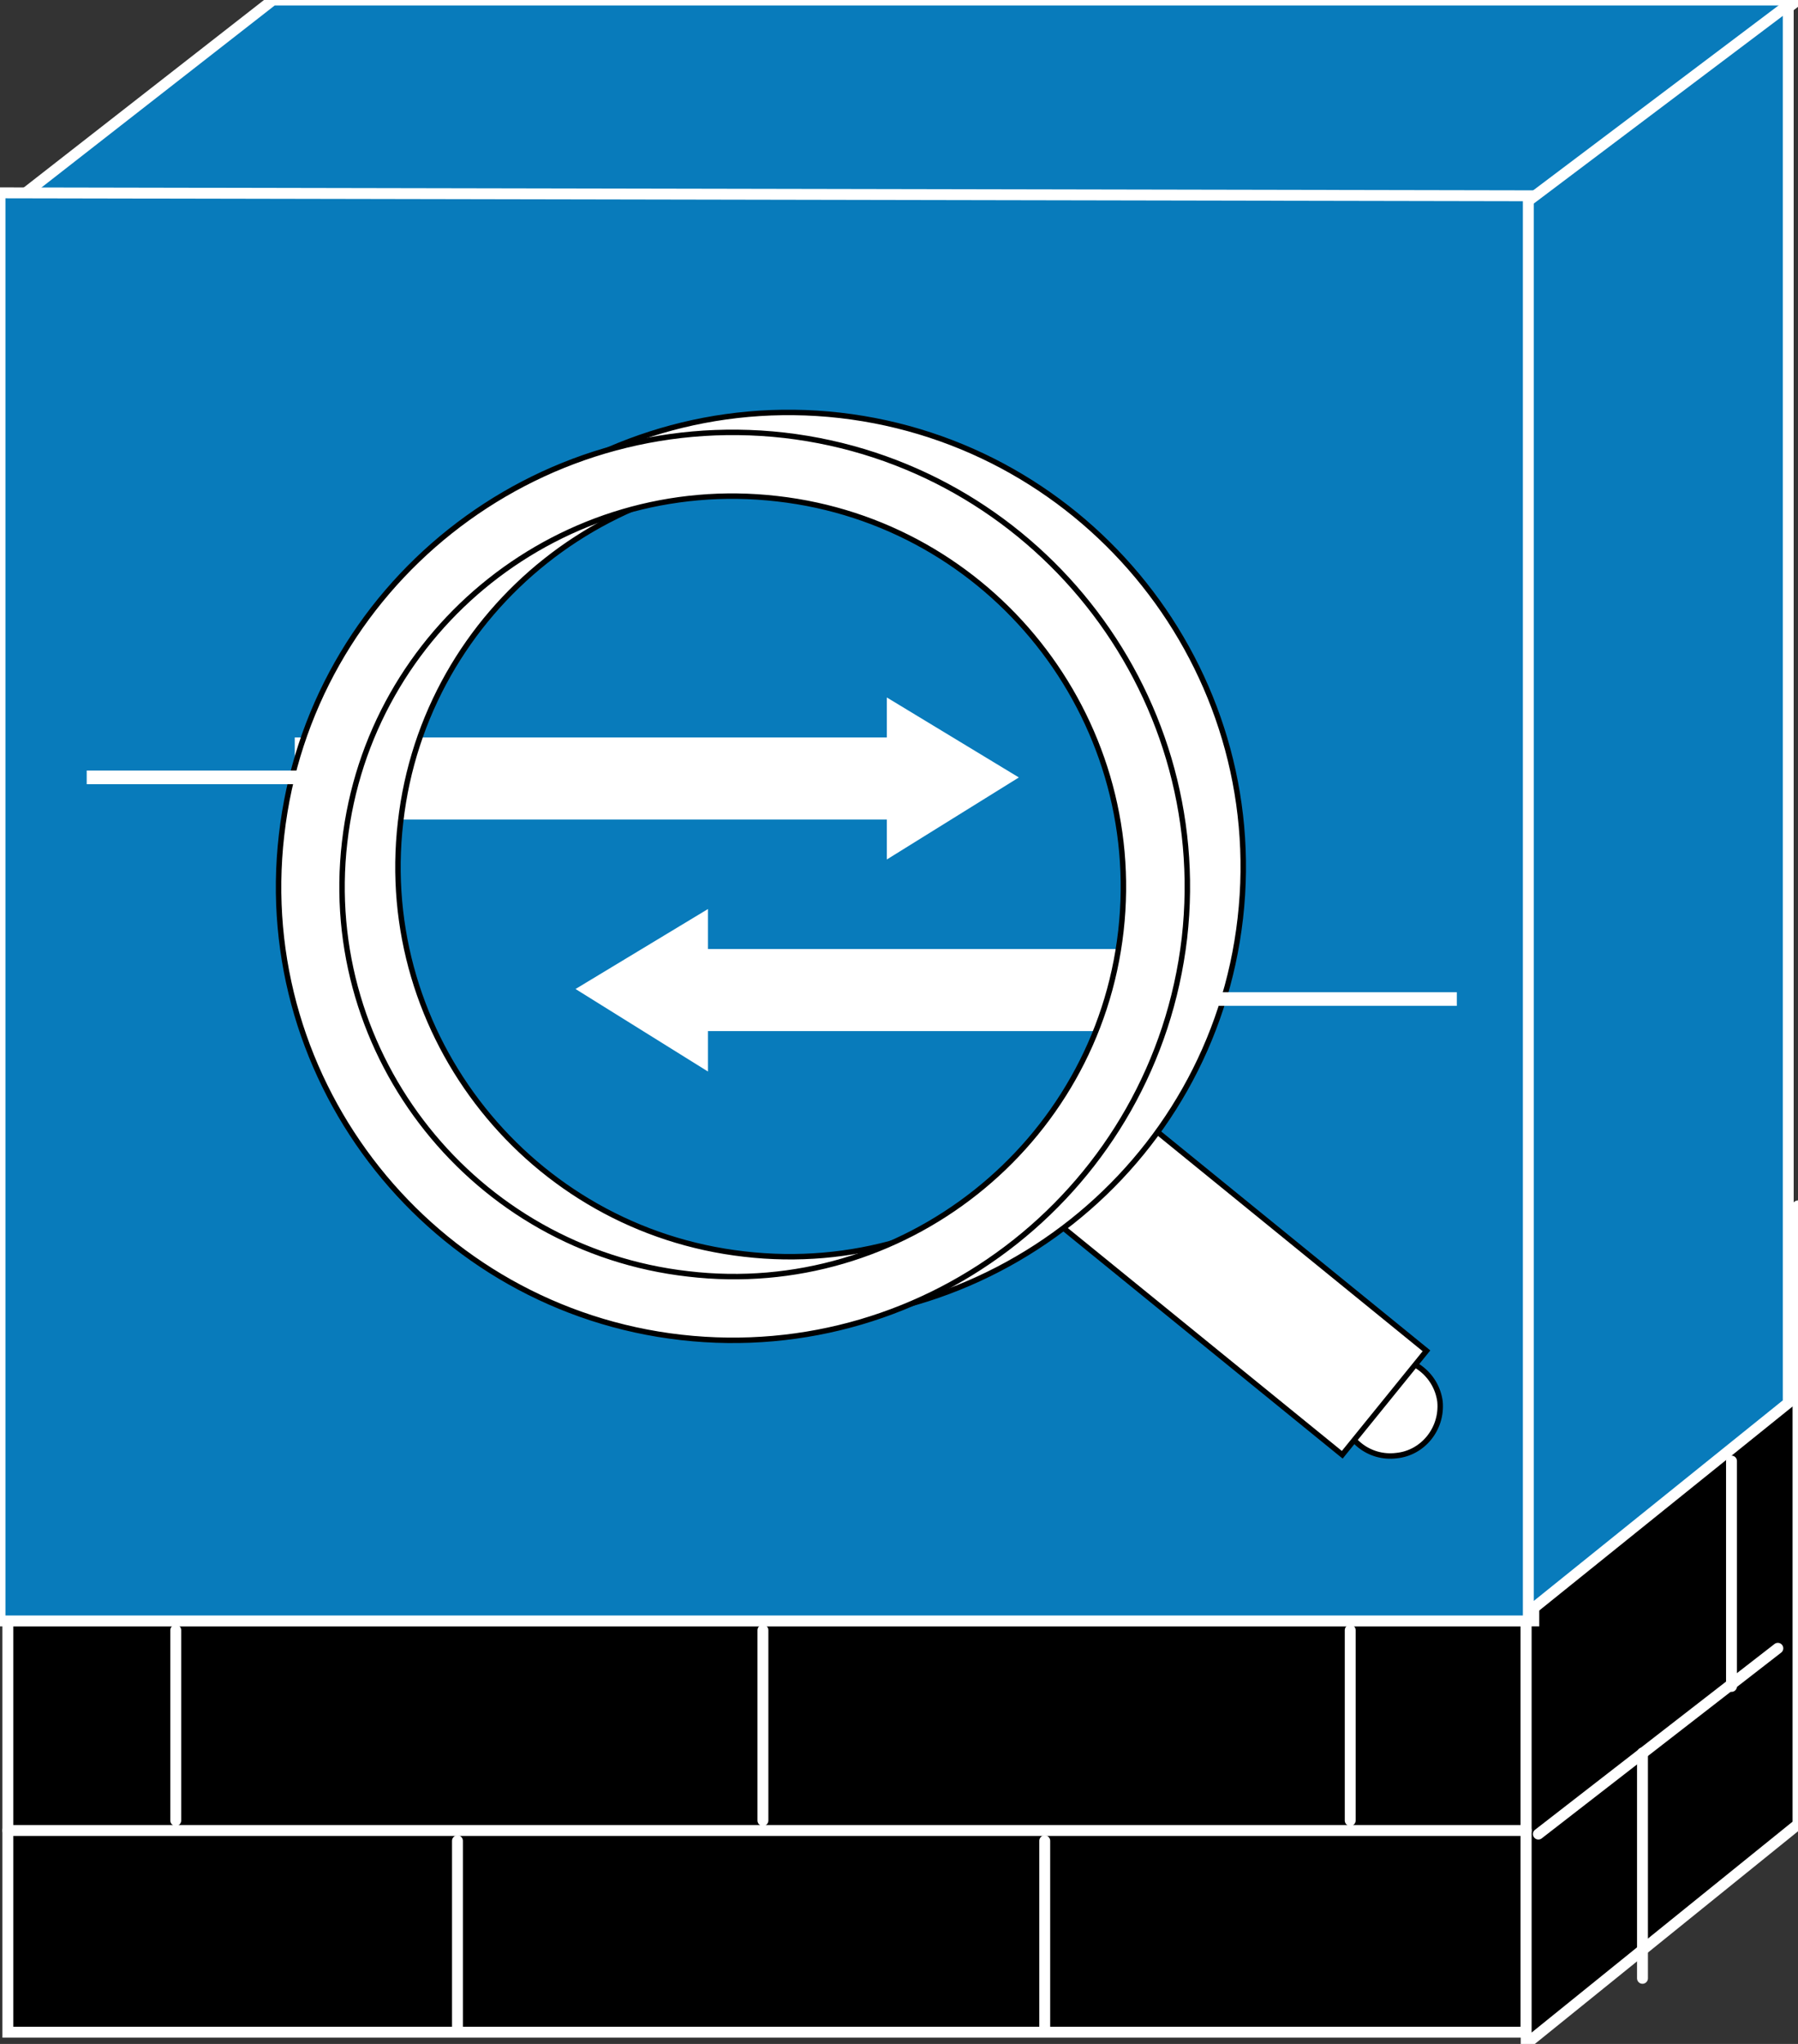 <?xml version="1.0" encoding="utf-8"?>
<!-- Generator: Adobe Illustrator 16.0.0, SVG Export Plug-In . SVG Version: 6.00 Build 0)  -->
<!DOCTYPE svg PUBLIC "-//W3C//DTD SVG 1.1//EN" "http://www.w3.org/Graphics/SVG/1.1/DTD/svg11.dtd">
<svg version="1.1"
	 id="svg2" xmlns:dc="http://purl.org/dc/elements/1.1/" xmlns:cc="http://creativecommons.org/ns#" xmlns:rdf="http://www.w3.org/1999/02/22-rdf-syntax-ns#" xmlns:svg="http://www.w3.org/2000/svg"
	 xmlns="http://www.w3.org/2000/svg" xmlns:xlink="http://www.w3.org/1999/xlink" x="0px" y="0px" width="66px" height="75px"
	 viewBox="0 0 66 75" enable-background="new 0 0 66 75" xml:space="preserve">
<rect x="0" y="0" width="66" height="75" fill="#333333" stroke="none"/>
<g id="g12" transform="scale(0.1,0.1)">
	<path id="path14" d="M2.883,745.688h557.334V522.153H2.883V745.688z"/>
	<path id="path16" fill="none" stroke="#FFFFFF" stroke-width="4" d="M2.883,522.153v223.535h557.334V522.153"/>
	<path id="path18" fill="#087BBB" d="M2.883,75.894L100.159,0h559.844l-99.785,75.894H2.883"/>
	<path id="path20" fill="none" stroke="#FFFFFF" stroke-width="4" d="M2.883,75.894L100.159,0h559.844l-99.785,75.894H2.883z"/>
	<path id="path22" d="M560.217,750.005l99.785-80.605V442.485l-99.785,76.074V750.005"/>
	<path id="path24" fill="none" stroke="#FFFFFF" stroke-width="4" stroke-linecap="round" stroke-linejoin="round" d="
		M560.217,750.005l99.785-80.605V442.485l-99.785,76.074V750.005z"/>
	<path id="path26" fill="none" stroke="#FFFFFF" stroke-width="4" stroke-linecap="round" stroke-linejoin="round" d="
		M560.217,594.692H2.883"/>
	<path id="path28" fill="none" stroke="#FFFFFF" stroke-width="4" stroke-linecap="round" stroke-linejoin="round" d="
		M560.217,671.684H2.883"/>
	<path id="path30" fill="none" stroke="#FFFFFF" stroke-width="4" stroke-linecap="round" stroke-linejoin="round" d="
		M652.6,604.829l-87.9,68.164"/>
	<path id="path32" fill="none" stroke="#FFFFFF" stroke-width="4" stroke-linecap="round" stroke-linejoin="round" d="
		M167.922,675.473v70.117"/>
	<path id="path34" fill="none" stroke="#FFFFFF" stroke-width="4" stroke-linecap="round" stroke-linejoin="round" d="
		M383.499,675.473v70.117"/>
	<path id="path36" fill="none" stroke="#FFFFFF" stroke-width="4" stroke-linecap="round" stroke-linejoin="round" d="
		M280.051,598.188v69.824"/>
	<path id="path38" fill="none" stroke="#FFFFFF" stroke-width="4" stroke-linecap="round" stroke-linejoin="round" d="
		M64.514,598.188v69.824"/>
	<path id="path40" fill="none" stroke="#FFFFFF" stroke-width="4" stroke-linecap="round" stroke-linejoin="round" d="
		M495.627,598.188v69.824"/>
	<path id="path42" fill="#087BBB" d="M563.02,71.841V594.79H0.002V70.762L563.02,71.841"/>
	<path id="path44" fill="none" stroke="#FFFFFF" stroke-width="4" d="M563.02,71.841V594.79H0.002V70.762L563.02,71.841z"/>
	<path id="path46" fill="#087BBB" d="M656.418,514.809V1.821l-95.41,71.875v517.929L656.418,514.809"/>
	<path id="path48" fill="none" stroke="#FFFFFF" stroke-width="4" d="M656.418,514.809V1.821l-95.41,71.875v517.929L656.418,514.809
		z"/>
	<path id="path50" fill="none" stroke="#FFFFFF" stroke-width="4" stroke-linecap="round" stroke-linejoin="round" d="
		M635.588,536.118v82.695"/>
	<path id="path52" fill="none" stroke="#FFFFFF" stroke-width="4" stroke-linecap="round" stroke-linejoin="round" d="
		M602.913,643.227v82.695"/>
	<path id="path54" fill="#FFFFFF" d="M108.191,270.601H325.54v-14.668l48.457,29.346l-48.457,30.098v-14.648H108.191V270.601"/>
	<path id="path56" fill="#FFFFFF" d="M442.395,348.227h-182.52v-14.668l-48.613,29.346l48.613,30.283v-14.844h182.52V348.227"/>
	<path id="path58" fill="#FFFFFF" d="M512.6,534.126c-10.068,1.25-18.955-5.938-19.893-15.645
		c-1.289-10.059,5.938-18.906,15.635-19.844c10.059-1.289,18.945,5.898,20.244,15.625
		C529.524,524.282,522.317,533.169,512.6,534.126"/>
	<path id="path60" fill="none" stroke="#000000" stroke-width="2" d="M512.6,534.126c-10.068,1.25-18.955-5.938-19.893-15.645
		c-1.289-10.059,5.938-18.906,15.635-19.844c10.059-1.289,18.945,5.898,20.244,15.625
		C529.524,524.282,522.317,533.169,512.6,534.126z"/>
	<path id="path62" fill="#FFFFFF" d="M523.625,495.669l-30.918,38.145l-110.625-89.941l30.957-38.145L523.625,495.669"/>
	<path id="path64" fill="none" stroke="#000000" stroke-width="2" d="M523.625,495.669l-30.918,38.145l-110.625-89.941
		l30.957-38.145L523.625,495.669z"/>
	<path id="path66" fill="#FFFFFF" d="M123.879,299.106c-10.547,91.23,55.342,173.945,146.699,184.316
		c91.494,10.352,174.355-55.137,184.717-146.523c10.361-91.211-55.537-173.955-146.865-184.482
		C217.102,142.041,134.241,207.72,123.879,299.106z M147.029,301.704c8.921-78.613,80.269-135.078,158.794-126.025
		c78.516,8.926,135.078,80.029,126.152,158.633c-8.896,78.584-80.088,135.068-158.799,125.85
		C194.68,451.235,137.947,380.122,147.029,301.704"/>
	<path id="path68" fill="none" stroke="#000000" stroke-width="2" d="M123.879,299.106
		c-10.547,91.23,55.342,173.945,146.699,184.316c91.494,10.352,174.355-55.137,184.717-146.523
		c10.361-91.211-55.537-173.955-146.865-184.482C217.102,142.041,134.241,207.72,123.879,299.106z M147.029,301.704
		c8.921-78.613,80.269-135.078,158.794-126.025c78.516,8.926,135.078,80.029,126.152,158.633
		c-8.896,78.584-80.088,135.068-158.799,125.85C194.68,451.235,137.947,380.122,147.029,301.704z"/>
	<path id="path70" fill="#FFFFFF" d="M103.357,306.411c-10.527,91.211,55.361,173.984,146.675,184.336
		c91.514,10.352,174.033-55.117,184.746-146.504c10.352-91.23-55.557-173.969-146.875-184.521
		C196.584,149.38,113.718,215.063,103.357,306.411z M126.506,309.048c8.911-78.623,80.264-135.107,158.799-126.045
		c78.516,8.911,135.039,80.029,126.152,158.633c-8.916,78.584-80.293,135.068-158.809,125.811
		C174.158,458.579,117.434,387.446,126.506,309.048"/>
	<path id="path72" fill="none" stroke="#000000" stroke-width="2" d="M103.357,306.411
		c-10.527,91.211,55.361,173.984,146.675,184.336c91.514,10.352,174.033-55.117,184.746-146.504
		c10.352-91.23-55.557-173.969-146.875-184.521C196.584,149.38,113.718,215.063,103.357,306.411z M126.506,309.048
		c8.911-78.623,80.264-135.107,158.799-126.045c78.516,8.911,135.039,80.029,126.152,158.633
		c-8.916,78.584-80.293,135.068-158.809,125.811C174.158,458.579,117.434,387.446,126.506,309.048z"/>
	<path id="path74" fill="none" stroke="#FFFFFF" stroke-width="5" d="M442.395,366.587h92.373"/>
	<path id="path76" fill="none" stroke="#FFFFFF" stroke-width="5" d="M31.829,285.249h92.207"/>
</g>
</svg>
